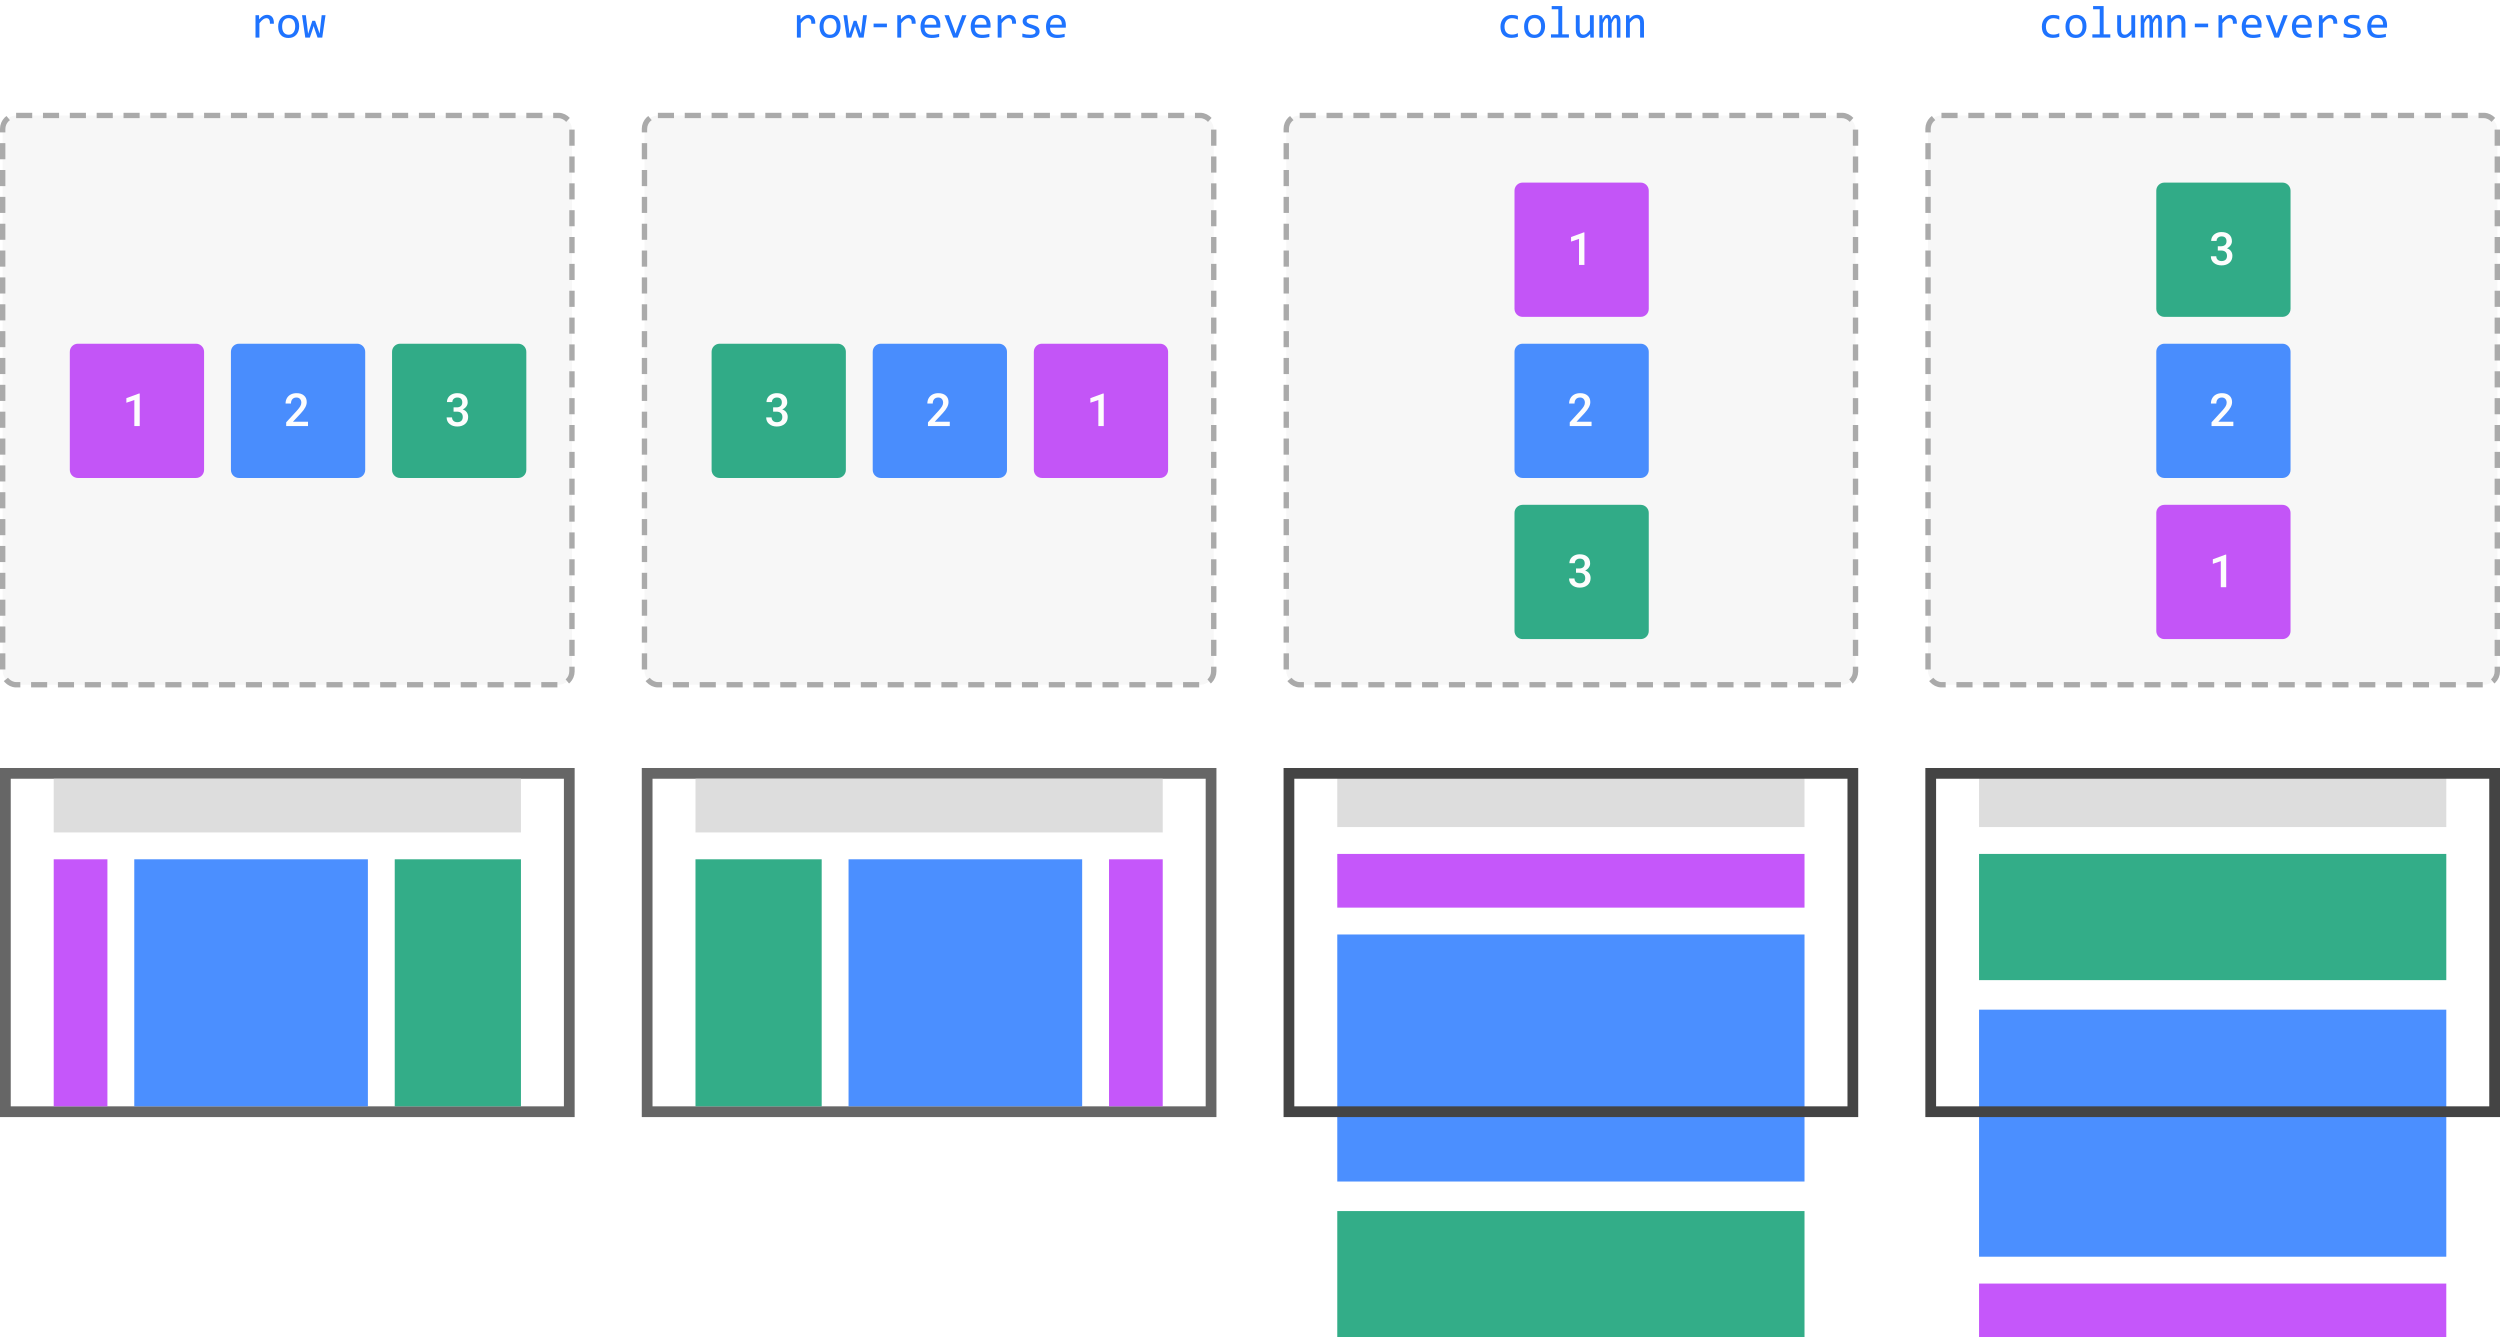 <svg width="931" height="498" viewBox="0 0 931 498" fill="none" xmlns="http://www.w3.org/2000/svg">
<rect x="1" y="43" width="212" height="212" rx="5" fill="#F7F7F7" stroke="#AAAAAA" stroke-width="2" stroke-dasharray="6 4"/>
<g opacity="0.8" filter="url(#filter0_d)">
<path d="M22 127C22 125.343 23.343 124 25 124H69C70.657 124 72 125.343 72 127V171C72 172.657 70.657 174 69 174H25C23.343 174 22 172.657 22 171V127Z" fill="#B72DF8"/>
<path d="M48.036 154.667H46.027V144.963L43.063 145.976V144.274L47.778 142.539H48.036V154.667Z" fill="white"/>
</g>
<g opacity="0.8" filter="url(#filter1_d)">
<path d="M82 127C82 125.343 83.343 124 85 124H129C130.657 124 132 125.343 132 127V171C132 172.657 130.657 174 129 174H85C83.343 174 82 172.657 82 171V127Z" fill="#1E73FF"/>
<path d="M110.7 154.667H102.574V153.281L106.6 148.889C107.181 148.242 107.593 147.702 107.836 147.271C108.085 146.834 108.21 146.396 108.21 145.959C108.21 145.384 108.047 144.919 107.72 144.565C107.399 144.211 106.965 144.033 106.417 144.033C105.764 144.033 105.258 144.233 104.898 144.631C104.538 145.03 104.358 145.575 104.358 146.266H102.341C102.341 145.53 102.507 144.869 102.839 144.282C103.177 143.69 103.656 143.231 104.275 142.905C104.901 142.578 105.62 142.415 106.434 142.415C107.607 142.415 108.531 142.711 109.206 143.303C109.887 143.89 110.227 144.703 110.227 145.743C110.227 146.347 110.056 146.98 109.712 147.644C109.375 148.303 108.819 149.053 108.044 149.894L105.089 153.056H110.7V154.667Z" fill="white"/>
</g>
<g opacity="0.8" filter="url(#filter2_d)">
<path d="M142 127C142 125.343 143.343 124 145 124H189C190.657 124 192 125.343 192 127V171C192 172.657 190.657 174 189 174H145C143.343 174 142 172.657 142 171V127Z" fill="#00986B"/>
<path d="M164.906 147.702H166.135C166.755 147.697 167.244 147.536 167.604 147.221C167.969 146.906 168.152 146.449 168.152 145.851C168.152 145.276 168 144.83 167.695 144.515C167.396 144.194 166.937 144.033 166.317 144.033C165.775 144.033 165.33 144.191 164.981 144.507C164.632 144.816 164.458 145.223 164.458 145.727H162.441C162.441 145.107 162.604 144.543 162.931 144.033C163.263 143.524 163.722 143.129 164.309 142.846C164.901 142.559 165.562 142.415 166.292 142.415C167.499 142.415 168.445 142.719 169.131 143.328C169.823 143.931 170.169 144.772 170.169 145.851C170.169 146.394 169.995 146.906 169.646 147.387C169.303 147.863 168.857 148.223 168.31 148.466C168.974 148.693 169.477 149.05 169.82 149.537C170.169 150.024 170.343 150.605 170.343 151.28C170.343 152.365 169.97 153.228 169.223 153.87C168.481 154.512 167.504 154.833 166.292 154.833C165.13 154.833 164.179 154.523 163.437 153.903C162.695 153.283 162.325 152.459 162.325 151.429H164.342C164.342 151.961 164.519 152.392 164.873 152.724C165.233 153.056 165.714 153.222 166.317 153.222C166.943 153.222 167.435 153.056 167.795 152.724C168.155 152.392 168.334 151.911 168.334 151.28C168.334 150.644 168.146 150.154 167.77 149.811C167.394 149.468 166.835 149.296 166.093 149.296H164.906V147.702Z" fill="white"/>
</g>
<rect x="240" y="43" width="212" height="212" rx="5" fill="#F7F7F7" stroke="#AAAAAA" stroke-width="2" stroke-dasharray="6 4"/>
<g opacity="0.8" filter="url(#filter3_d)">
<path d="M261 127C261 125.343 262.343 124 264 124H308C309.657 124 311 125.343 311 127V171C311 172.657 309.657 174 308 174H264C262.343 174 261 172.657 261 171V127Z" fill="#00986B"/>
<path d="M283.906 147.702H285.135C285.755 147.697 286.244 147.536 286.604 147.221C286.969 146.906 287.152 146.449 287.152 145.851C287.152 145.276 287 144.83 286.695 144.515C286.396 144.194 285.937 144.033 285.317 144.033C284.775 144.033 284.33 144.191 283.981 144.507C283.632 144.816 283.458 145.223 283.458 145.727H281.441C281.441 145.107 281.604 144.543 281.931 144.033C282.263 143.524 282.722 143.129 283.309 142.846C283.901 142.559 284.562 142.415 285.292 142.415C286.499 142.415 287.445 142.719 288.131 143.328C288.823 143.931 289.169 144.772 289.169 145.851C289.169 146.394 288.995 146.906 288.646 147.387C288.303 147.863 287.857 148.223 287.31 148.466C287.974 148.693 288.477 149.05 288.82 149.537C289.169 150.024 289.343 150.605 289.343 151.28C289.343 152.365 288.97 153.228 288.223 153.87C287.481 154.512 286.504 154.833 285.292 154.833C284.13 154.833 283.179 154.523 282.437 153.903C281.695 153.283 281.325 152.459 281.325 151.429H283.342C283.342 151.961 283.519 152.392 283.873 152.724C284.233 153.056 284.714 153.222 285.317 153.222C285.943 153.222 286.435 153.056 286.795 152.724C287.155 152.392 287.334 151.911 287.334 151.28C287.334 150.644 287.146 150.154 286.77 149.811C286.394 149.468 285.835 149.296 285.093 149.296H283.906V147.702Z" fill="white"/>
</g>
<g opacity="0.8" filter="url(#filter4_d)">
<path d="M321 127C321 125.343 322.343 124 324 124H368C369.657 124 371 125.343 371 127V171C371 172.657 369.657 174 368 174H324C322.343 174 321 172.657 321 171V127Z" fill="#1E73FF"/>
<path d="M349.7 154.667H341.574V153.281L345.6 148.889C346.181 148.242 346.593 147.702 346.836 147.271C347.085 146.834 347.21 146.396 347.21 145.959C347.21 145.384 347.047 144.919 346.72 144.565C346.399 144.211 345.965 144.033 345.417 144.033C344.764 144.033 344.258 144.233 343.898 144.631C343.538 145.03 343.358 145.575 343.358 146.266H341.341C341.341 145.53 341.507 144.869 341.839 144.282C342.177 143.69 342.656 143.231 343.275 142.905C343.901 142.578 344.62 142.415 345.434 142.415C346.607 142.415 347.531 142.711 348.206 143.303C348.887 143.89 349.227 144.703 349.227 145.743C349.227 146.347 349.056 146.98 348.712 147.644C348.375 148.303 347.819 149.053 347.044 149.894L344.089 153.056H349.7V154.667Z" fill="white"/>
</g>
<g opacity="0.8" filter="url(#filter5_d)">
<path d="M381 127C381 125.343 382.343 124 384 124H428C429.657 124 431 125.343 431 127V171C431 172.657 429.657 174 428 174H384C382.343 174 381 172.657 381 171V127Z" fill="#B72DF8"/>
<path d="M407.036 154.667H405.027V144.963L402.063 145.976V144.274L406.778 142.539H407.036V154.667Z" fill="white"/>
</g>
<rect x="479" y="43" width="212" height="212" rx="5" fill="#F7F7F7" stroke="#AAAAAA" stroke-width="2" stroke-dasharray="6 4"/>
<g opacity="0.8" filter="url(#filter6_d)">
<path d="M560 67C560 65.343 561.343 64 563 64H607C608.657 64 610 65.343 610 67V111C610 112.657 608.657 114 607 114H563C561.343 114 560 112.657 560 111V67Z" fill="#B72DF8"/>
<path d="M586.036 94.667H584.027V84.963L581.063 85.976V84.274L585.778 82.539H586.036V94.667Z" fill="white"/>
</g>
<g opacity="0.8" filter="url(#filter7_d)">
<path d="M560 127C560 125.343 561.343 124 563 124H607C608.657 124 610 125.343 610 127V171C610 172.657 608.657 174 607 174H563C561.343 174 560 172.657 560 171V127Z" fill="#1E73FF"/>
<path d="M588.7 154.667H580.574V153.281L584.6 148.889C585.181 148.242 585.593 147.702 585.836 147.271C586.085 146.834 586.21 146.396 586.21 145.959C586.21 145.384 586.047 144.919 585.72 144.565C585.399 144.211 584.965 144.033 584.417 144.033C583.764 144.033 583.258 144.233 582.898 144.631C582.538 145.03 582.358 145.575 582.358 146.266H580.341C580.341 145.53 580.507 144.869 580.839 144.282C581.177 143.69 581.656 143.231 582.275 142.905C582.901 142.578 583.62 142.415 584.434 142.415C585.607 142.415 586.531 142.711 587.206 143.303C587.887 143.89 588.227 144.703 588.227 145.743C588.227 146.347 588.056 146.98 587.712 147.644C587.375 148.303 586.819 149.053 586.044 149.894L583.089 153.056H588.7V154.667Z" fill="white"/>
</g>
<g opacity="0.8" filter="url(#filter8_d)">
<path d="M560 187C560 185.343 561.343 184 563 184H607C608.657 184 610 185.343 610 187V231C610 232.657 608.657 234 607 234H563C561.343 234 560 232.657 560 231V187Z" fill="#00986B"/>
<path d="M582.906 207.702H584.135C584.755 207.697 585.244 207.536 585.604 207.221C585.969 206.906 586.152 206.449 586.152 205.851C586.152 205.276 586 204.83 585.695 204.515C585.396 204.194 584.937 204.033 584.317 204.033C583.775 204.033 583.33 204.191 582.981 204.507C582.632 204.816 582.458 205.223 582.458 205.727H580.441C580.441 205.107 580.604 204.543 580.931 204.033C581.263 203.524 581.722 203.129 582.309 202.846C582.901 202.559 583.562 202.415 584.292 202.415C585.499 202.415 586.445 202.719 587.131 203.328C587.823 203.931 588.169 204.772 588.169 205.851C588.169 206.394 587.995 206.906 587.646 207.387C587.303 207.863 586.857 208.223 586.31 208.466C586.974 208.693 587.477 209.05 587.82 209.537C588.169 210.024 588.343 210.605 588.343 211.28C588.343 212.365 587.97 213.228 587.223 213.87C586.481 214.512 585.504 214.833 584.292 214.833C583.13 214.833 582.179 214.523 581.437 213.903C580.695 213.283 580.325 212.459 580.325 211.429H582.342C582.342 211.961 582.519 212.392 582.873 212.724C583.233 213.056 583.714 213.222 584.317 213.222C584.943 213.222 585.435 213.056 585.795 212.724C586.155 212.392 586.334 211.911 586.334 211.28C586.334 210.644 586.146 210.154 585.77 209.811C585.394 209.468 584.835 209.296 584.093 209.296H582.906V207.702Z" fill="white"/>
</g>
<path d="M766.876 13.693C766.5 13.837 766.112 13.942 765.714 14.008C765.321 14.08 764.914 14.116 764.494 14.116C763.177 14.116 762.161 13.759 761.447 13.045C760.739 12.332 760.385 11.288 760.385 9.916C760.385 9.257 760.487 8.66 760.692 8.123C760.897 7.586 761.184 7.127 761.555 6.745C761.926 6.363 762.369 6.07 762.883 5.865C763.398 5.655 763.965 5.55 764.585 5.55C765.017 5.55 765.421 5.58 765.797 5.641C766.173 5.702 766.533 5.802 766.876 5.94V7.318C766.516 7.13 766.148 6.994 765.772 6.911C765.401 6.823 765.017 6.778 764.618 6.778C764.247 6.778 763.896 6.85 763.564 6.994C763.237 7.132 762.95 7.334 762.701 7.6C762.452 7.866 762.255 8.189 762.111 8.571C761.967 8.953 761.896 9.385 761.896 9.866C761.896 10.873 762.139 11.629 762.626 12.132C763.118 12.63 763.799 12.879 764.668 12.879C765.061 12.879 765.44 12.835 765.805 12.747C766.176 12.658 766.533 12.525 766.876 12.348V13.693ZM777.003 9.767C777.003 10.414 776.912 11.009 776.729 11.551C776.546 12.088 776.284 12.55 775.94 12.938C775.597 13.319 775.18 13.618 774.687 13.834C774.194 14.044 773.636 14.149 773.01 14.149C772.413 14.149 771.876 14.058 771.4 13.876C770.93 13.687 770.528 13.413 770.196 13.054C769.87 12.694 769.618 12.248 769.441 11.717C769.269 11.186 769.184 10.575 769.184 9.883C769.184 9.235 769.275 8.646 769.458 8.115C769.64 7.578 769.903 7.119 770.246 6.737C770.589 6.349 771.007 6.051 771.5 5.84C771.992 5.625 772.551 5.517 773.176 5.517C773.774 5.517 774.308 5.611 774.778 5.799C775.254 5.981 775.655 6.253 775.982 6.612C776.314 6.966 776.566 7.409 776.737 7.94C776.914 8.472 777.003 9.08 777.003 9.767ZM775.525 9.833C775.525 9.318 775.467 8.87 775.351 8.488C775.24 8.101 775.08 7.78 774.87 7.525C774.659 7.265 774.402 7.072 774.098 6.944C773.799 6.812 773.464 6.745 773.093 6.745C772.662 6.745 772.291 6.831 771.981 7.002C771.677 7.168 771.425 7.393 771.226 7.675C771.032 7.957 770.888 8.286 770.794 8.663C770.705 9.033 770.661 9.424 770.661 9.833C770.661 10.348 770.716 10.799 770.827 11.186C770.943 11.573 771.107 11.897 771.317 12.157C771.527 12.412 771.782 12.605 772.081 12.738C772.379 12.866 772.717 12.929 773.093 12.929C773.525 12.929 773.893 12.846 774.197 12.68C774.507 12.509 774.759 12.282 774.953 11.999C775.152 11.717 775.296 11.391 775.384 11.02C775.478 10.644 775.525 10.248 775.525 9.833ZM781.934 3.458H779.468V2.271H783.395V12.796H785.876V14H779.194V12.796H781.934V3.458ZM795.14 14H793.845L793.795 12.655C793.546 12.943 793.308 13.184 793.082 13.377C792.86 13.566 792.639 13.718 792.417 13.834C792.196 13.95 791.972 14.03 791.745 14.075C791.524 14.124 791.289 14.149 791.04 14.149C790.182 14.149 789.534 13.898 789.097 13.394C788.66 12.89 788.441 12.13 788.441 11.111V5.666H789.886V10.995C789.886 12.273 790.367 12.913 791.33 12.913C791.507 12.913 791.679 12.888 791.845 12.838C792.016 12.783 792.193 12.691 792.376 12.564C792.564 12.431 792.763 12.254 792.974 12.033C793.189 11.811 793.43 11.532 793.696 11.194V5.666H795.14V14ZM803.731 14V8.015C803.731 7.755 803.72 7.542 803.698 7.376C803.682 7.21 803.651 7.08 803.607 6.986C803.568 6.886 803.516 6.817 803.449 6.778C803.388 6.74 803.311 6.72 803.217 6.72C803.106 6.72 803.004 6.753 802.91 6.82C802.816 6.886 802.713 6.994 802.603 7.144C802.497 7.293 802.378 7.492 802.246 7.741C802.118 7.985 801.966 8.286 801.789 8.646V14H800.469V8.173C800.469 7.868 800.458 7.622 800.436 7.434C800.419 7.246 800.389 7.099 800.345 6.994C800.306 6.889 800.253 6.817 800.187 6.778C800.121 6.74 800.04 6.72 799.946 6.72C799.847 6.72 799.753 6.748 799.664 6.803C799.576 6.859 799.476 6.958 799.365 7.102C799.26 7.246 799.141 7.442 799.008 7.691C798.875 7.94 798.718 8.259 798.535 8.646V14H797.207V5.666H798.311L798.377 7.251C798.521 6.936 798.66 6.668 798.792 6.446C798.931 6.225 799.072 6.048 799.216 5.915C799.36 5.777 799.512 5.677 799.672 5.616C799.838 5.55 800.021 5.517 800.22 5.517C800.668 5.517 801.009 5.663 801.241 5.957C801.474 6.25 801.59 6.704 801.59 7.318C801.723 7.03 801.853 6.776 801.98 6.554C802.107 6.327 802.243 6.139 802.387 5.99C802.536 5.835 802.699 5.719 802.876 5.641C803.054 5.558 803.258 5.517 803.491 5.517C804.537 5.517 805.06 6.322 805.06 7.932V14H803.731ZM807.135 5.666H808.421L808.479 7.011C808.723 6.723 808.958 6.485 809.185 6.297C809.412 6.103 809.633 5.948 809.849 5.832C810.07 5.716 810.295 5.636 810.521 5.591C810.748 5.542 810.984 5.517 811.227 5.517C812.085 5.517 812.732 5.771 813.169 6.28C813.612 6.784 813.833 7.545 813.833 8.563V14H812.389V8.679C812.389 8.026 812.267 7.545 812.024 7.235C811.78 6.919 811.418 6.762 810.937 6.762C810.759 6.762 810.585 6.789 810.414 6.845C810.248 6.895 810.073 6.986 809.891 7.119C809.708 7.246 809.509 7.42 809.293 7.642C809.083 7.863 808.845 8.14 808.579 8.472V14H807.135V5.666ZM822.309 10.157H817.345V8.795H822.309V10.157ZM826.168 5.666H827.488L827.53 7.202C828.022 6.61 828.507 6.181 828.982 5.915C829.464 5.649 829.948 5.517 830.435 5.517C831.298 5.517 831.951 5.796 832.394 6.355C832.842 6.914 833.05 7.744 833.017 8.845H831.556C831.572 8.115 831.464 7.586 831.232 7.26C831.005 6.928 830.67 6.762 830.228 6.762C830.034 6.762 829.837 6.798 829.638 6.87C829.444 6.936 829.243 7.047 829.032 7.202C828.827 7.351 828.609 7.545 828.376 7.783C828.144 8.021 827.895 8.308 827.629 8.646V14H826.168V5.666ZM842.214 9.393C842.214 9.598 842.211 9.769 842.206 9.908C842.2 10.046 842.192 10.176 842.181 10.298H836.329C836.329 11.15 836.567 11.806 837.042 12.265C837.518 12.719 838.205 12.946 839.101 12.946C839.345 12.946 839.588 12.938 839.832 12.921C840.075 12.899 840.31 12.871 840.537 12.838C840.764 12.805 840.98 12.769 841.185 12.73C841.395 12.686 841.589 12.639 841.766 12.589V13.776C841.373 13.887 840.927 13.975 840.429 14.041C839.937 14.113 839.425 14.149 838.894 14.149C838.18 14.149 837.565 14.053 837.051 13.859C836.536 13.665 836.113 13.386 835.781 13.021C835.454 12.65 835.211 12.199 835.05 11.668C834.895 11.131 834.818 10.525 834.818 9.85C834.818 9.263 834.901 8.71 835.067 8.189C835.238 7.664 835.485 7.204 835.806 6.812C836.132 6.413 836.531 6.098 837.001 5.865C837.471 5.633 838.005 5.517 838.603 5.517C839.184 5.517 839.699 5.608 840.147 5.791C840.595 5.973 840.972 6.233 841.276 6.571C841.586 6.903 841.818 7.31 841.973 7.791C842.134 8.267 842.214 8.801 842.214 9.393ZM840.711 9.186C840.728 8.815 840.692 8.477 840.604 8.173C840.515 7.863 840.377 7.597 840.188 7.376C840.006 7.155 839.776 6.983 839.5 6.861C839.223 6.734 838.902 6.67 838.537 6.67C838.221 6.67 837.933 6.731 837.673 6.853C837.413 6.975 837.189 7.146 837.001 7.368C836.813 7.589 836.661 7.855 836.544 8.165C836.428 8.474 836.356 8.815 836.329 9.186H840.711ZM843.741 5.666H845.385L847.427 11.178L847.867 12.523L848.323 11.145L850.349 5.666H851.934L848.664 14H847.003L843.741 5.666ZM860.907 9.393C860.907 9.598 860.904 9.769 860.899 9.908C860.893 10.046 860.885 10.176 860.874 10.298H855.022C855.022 11.15 855.26 11.806 855.736 12.265C856.212 12.719 856.898 12.946 857.794 12.946C858.038 12.946 858.281 12.938 858.525 12.921C858.768 12.899 859.004 12.871 859.23 12.838C859.457 12.805 859.673 12.769 859.878 12.73C860.088 12.686 860.282 12.639 860.459 12.589V13.776C860.066 13.887 859.621 13.975 859.123 14.041C858.63 14.113 858.118 14.149 857.587 14.149C856.873 14.149 856.259 14.053 855.744 13.859C855.229 13.665 854.806 13.386 854.474 13.021C854.148 12.65 853.904 12.199 853.744 11.668C853.589 11.131 853.511 10.525 853.511 9.85C853.511 9.263 853.594 8.71 853.76 8.189C853.932 7.664 854.178 7.204 854.499 6.812C854.826 6.413 855.224 6.098 855.694 5.865C856.165 5.633 856.699 5.517 857.296 5.517C857.877 5.517 858.392 5.608 858.84 5.791C859.289 5.973 859.665 6.233 859.969 6.571C860.279 6.903 860.512 7.31 860.667 7.791C860.827 8.267 860.907 8.801 860.907 9.393ZM859.405 9.186C859.421 8.815 859.385 8.477 859.297 8.173C859.208 7.863 859.07 7.597 858.882 7.376C858.699 7.155 858.47 6.983 858.193 6.861C857.916 6.734 857.595 6.67 857.23 6.67C856.915 6.67 856.627 6.731 856.367 6.853C856.107 6.975 855.882 7.146 855.694 7.368C855.506 7.589 855.354 7.855 855.238 8.165C855.122 8.474 855.05 8.815 855.022 9.186H859.405ZM863.555 5.666H864.875L864.917 7.202C865.409 6.61 865.893 6.181 866.369 5.915C866.851 5.649 867.335 5.517 867.822 5.517C868.685 5.517 869.338 5.796 869.781 6.355C870.229 6.914 870.437 7.744 870.403 8.845H868.942C868.959 8.115 868.851 7.586 868.619 7.26C868.392 6.928 868.057 6.762 867.614 6.762C867.421 6.762 867.224 6.798 867.025 6.87C866.831 6.936 866.629 7.047 866.419 7.202C866.214 7.351 865.996 7.545 865.763 7.783C865.531 8.021 865.282 8.308 865.016 8.646V14H863.555V5.666ZM879.161 11.726C879.161 12.019 879.111 12.282 879.011 12.514C878.912 12.747 878.776 12.954 878.604 13.137C878.433 13.314 878.234 13.466 878.007 13.593C877.78 13.72 877.536 13.826 877.276 13.909C877.022 13.992 876.759 14.053 876.488 14.091C876.217 14.13 875.951 14.149 875.691 14.149C875.126 14.149 874.606 14.124 874.13 14.075C873.66 14.025 873.198 13.945 872.744 13.834V12.506C873.231 12.644 873.715 12.749 874.197 12.821C874.678 12.893 875.157 12.929 875.633 12.929C876.325 12.929 876.836 12.835 877.168 12.647C877.5 12.459 877.667 12.19 877.667 11.842C877.667 11.692 877.639 11.56 877.583 11.443C877.534 11.322 877.44 11.208 877.301 11.103C877.163 10.992 876.947 10.879 876.654 10.763C876.366 10.646 875.97 10.514 875.467 10.364C875.09 10.254 874.742 10.129 874.421 9.991C874.105 9.847 873.832 9.678 873.599 9.484C873.367 9.291 873.184 9.064 873.051 8.804C872.918 8.544 872.852 8.236 872.852 7.882C872.852 7.65 872.905 7.395 873.01 7.119C873.12 6.842 873.306 6.585 873.566 6.347C873.826 6.109 874.177 5.912 874.62 5.757C875.063 5.597 875.616 5.517 876.28 5.517C876.607 5.517 876.969 5.536 877.368 5.575C877.766 5.608 878.181 5.669 878.613 5.757V7.044C878.159 6.933 877.727 6.853 877.318 6.803C876.914 6.748 876.562 6.72 876.264 6.72C875.904 6.72 875.6 6.748 875.351 6.803C875.107 6.859 874.908 6.936 874.753 7.036C874.604 7.13 874.496 7.243 874.429 7.376C874.363 7.503 874.33 7.642 874.33 7.791C874.33 7.94 874.357 8.076 874.413 8.198C874.473 8.319 874.581 8.438 874.736 8.555C874.897 8.665 875.118 8.779 875.4 8.895C875.683 9.006 876.051 9.127 876.504 9.26C876.997 9.404 877.412 9.556 877.75 9.717C878.087 9.872 878.361 10.046 878.571 10.24C878.782 10.433 878.931 10.652 879.02 10.896C879.114 11.139 879.161 11.416 879.161 11.726ZM888.947 9.393C888.947 9.598 888.944 9.769 888.939 9.908C888.933 10.046 888.925 10.176 888.914 10.298H883.062C883.062 11.15 883.3 11.806 883.776 12.265C884.252 12.719 884.938 12.946 885.834 12.946C886.078 12.946 886.321 12.938 886.565 12.921C886.808 12.899 887.044 12.871 887.271 12.838C887.497 12.805 887.713 12.769 887.918 12.73C888.128 12.686 888.322 12.639 888.499 12.589V13.776C888.106 13.887 887.661 13.975 887.163 14.041C886.67 14.113 886.158 14.149 885.627 14.149C884.913 14.149 884.299 14.053 883.784 13.859C883.27 13.665 882.846 13.386 882.514 13.021C882.188 12.65 881.944 12.199 881.784 11.668C881.629 11.131 881.551 10.525 881.551 9.85C881.551 9.263 881.634 8.71 881.8 8.189C881.972 7.664 882.218 7.204 882.539 6.812C882.866 6.413 883.264 6.098 883.734 5.865C884.205 5.633 884.739 5.517 885.336 5.517C885.917 5.517 886.432 5.608 886.88 5.791C887.329 5.973 887.705 6.233 888.009 6.571C888.319 6.903 888.552 7.31 888.707 7.791C888.867 8.267 888.947 8.801 888.947 9.393ZM887.445 9.186C887.461 8.815 887.425 8.477 887.337 8.173C887.248 7.863 887.11 7.597 886.922 7.376C886.739 7.155 886.51 6.983 886.233 6.861C885.956 6.734 885.635 6.67 885.27 6.67C884.955 6.67 884.667 6.731 884.407 6.853C884.147 6.975 883.923 7.146 883.734 7.368C883.546 7.589 883.394 7.855 883.278 8.165C883.162 8.474 883.09 8.815 883.062 9.186H887.445Z" fill="#1E73FF"/>
<path d="M565.263 13.693C564.886 13.837 564.499 13.942 564.101 14.008C563.708 14.08 563.301 14.116 562.88 14.116C561.563 14.116 560.548 13.759 559.834 13.045C559.126 12.332 558.771 11.288 558.771 9.916C558.771 9.257 558.874 8.66 559.079 8.123C559.283 7.586 559.571 7.127 559.942 6.745C560.313 6.363 560.755 6.07 561.27 5.865C561.785 5.655 562.352 5.55 562.972 5.55C563.403 5.55 563.807 5.58 564.184 5.641C564.56 5.702 564.92 5.802 565.263 5.94V7.318C564.903 7.13 564.535 6.994 564.159 6.911C563.788 6.823 563.403 6.778 563.005 6.778C562.634 6.778 562.283 6.85 561.951 6.994C561.624 7.132 561.336 7.334 561.087 7.6C560.838 7.866 560.642 8.189 560.498 8.571C560.354 8.953 560.282 9.385 560.282 9.866C560.282 10.873 560.526 11.629 561.013 12.132C561.505 12.63 562.186 12.879 563.055 12.879C563.448 12.879 563.827 12.835 564.192 12.747C564.563 12.658 564.92 12.525 565.263 12.348V13.693ZM575.39 9.767C575.39 10.414 575.298 11.009 575.116 11.551C574.933 12.088 574.67 12.55 574.327 12.938C573.984 13.319 573.566 13.618 573.074 13.834C572.581 14.044 572.022 14.149 571.397 14.149C570.799 14.149 570.263 14.058 569.787 13.876C569.316 13.687 568.915 13.413 568.583 13.054C568.257 12.694 568.005 12.248 567.828 11.717C567.656 11.186 567.57 10.575 567.57 9.883C567.57 9.235 567.662 8.646 567.844 8.115C568.027 7.578 568.29 7.119 568.633 6.737C568.976 6.349 569.394 6.051 569.886 5.84C570.379 5.625 570.938 5.517 571.563 5.517C572.161 5.517 572.695 5.611 573.165 5.799C573.641 5.981 574.042 6.253 574.369 6.612C574.701 6.966 574.952 7.409 575.124 7.94C575.301 8.472 575.39 9.08 575.39 9.767ZM573.912 9.833C573.912 9.318 573.854 8.87 573.738 8.488C573.627 8.101 573.467 7.78 573.256 7.525C573.046 7.265 572.789 7.072 572.484 6.944C572.186 6.812 571.851 6.745 571.48 6.745C571.048 6.745 570.678 6.831 570.368 7.002C570.063 7.168 569.812 7.393 569.612 7.675C569.419 7.957 569.275 8.286 569.181 8.663C569.092 9.033 569.048 9.424 569.048 9.833C569.048 10.348 569.103 10.799 569.214 11.186C569.33 11.573 569.493 11.897 569.704 12.157C569.914 12.412 570.168 12.605 570.467 12.738C570.766 12.866 571.104 12.929 571.48 12.929C571.912 12.929 572.28 12.846 572.584 12.68C572.894 12.509 573.146 12.282 573.339 11.999C573.539 11.717 573.682 11.391 573.771 11.02C573.865 10.644 573.912 10.248 573.912 9.833ZM580.32 3.458H577.855V2.271H581.781V12.796H584.263V14H577.581V12.796H580.32V3.458ZM593.527 14H592.232L592.182 12.655C591.933 12.943 591.695 13.184 591.468 13.377C591.247 13.566 591.026 13.718 590.804 13.834C590.583 13.95 590.359 14.03 590.132 14.075C589.91 14.124 589.675 14.149 589.426 14.149C588.569 14.149 587.921 13.898 587.484 13.394C587.047 12.89 586.828 12.13 586.828 11.111V5.666H588.272V10.995C588.272 12.273 588.754 12.913 589.717 12.913C589.894 12.913 590.065 12.888 590.231 12.838C590.403 12.783 590.58 12.691 590.763 12.564C590.951 12.431 591.15 12.254 591.36 12.033C591.576 11.811 591.817 11.532 592.083 11.194V5.666H593.527V14ZM602.118 14V8.015C602.118 7.755 602.107 7.542 602.085 7.376C602.068 7.21 602.038 7.08 601.994 6.986C601.955 6.886 601.902 6.817 601.836 6.778C601.775 6.74 601.698 6.72 601.604 6.72C601.493 6.72 601.39 6.753 601.296 6.82C601.202 6.886 601.1 6.994 600.989 7.144C600.884 7.293 600.765 7.492 600.632 7.741C600.505 7.985 600.353 8.286 600.176 8.646V14H598.856V8.173C598.856 7.868 598.845 7.622 598.823 7.434C598.806 7.246 598.776 7.099 598.731 6.994C598.693 6.889 598.64 6.817 598.574 6.778C598.507 6.74 598.427 6.72 598.333 6.72C598.233 6.72 598.139 6.748 598.051 6.803C597.962 6.859 597.863 6.958 597.752 7.102C597.647 7.246 597.528 7.442 597.395 7.691C597.262 7.94 597.104 8.259 596.922 8.646V14H595.594V5.666H596.698L596.764 7.251C596.908 6.936 597.046 6.668 597.179 6.446C597.318 6.225 597.459 6.048 597.603 5.915C597.746 5.777 597.899 5.677 598.059 5.616C598.225 5.55 598.408 5.517 598.607 5.517C599.055 5.517 599.396 5.663 599.628 5.957C599.86 6.25 599.977 6.704 599.977 7.318C600.109 7.03 600.239 6.776 600.367 6.554C600.494 6.327 600.63 6.139 600.773 5.99C600.923 5.835 601.086 5.719 601.263 5.641C601.44 5.558 601.645 5.517 601.877 5.517C602.923 5.517 603.446 6.322 603.446 7.932V14H602.118ZM605.521 5.666H606.808L606.866 7.011C607.11 6.723 607.345 6.485 607.572 6.297C607.799 6.103 608.02 5.948 608.236 5.832C608.457 5.716 608.681 5.636 608.908 5.591C609.135 5.542 609.37 5.517 609.614 5.517C610.472 5.517 611.119 5.771 611.556 6.28C611.999 6.784 612.22 7.545 612.22 8.563V14H610.776V8.679C610.776 8.026 610.654 7.545 610.411 7.235C610.167 6.919 609.805 6.762 609.323 6.762C609.146 6.762 608.972 6.789 608.8 6.845C608.634 6.895 608.46 6.986 608.277 7.119C608.095 7.246 607.896 7.42 607.68 7.642C607.469 7.863 607.231 8.14 606.966 8.472V14H605.521V5.666Z" fill="#1E73FF"/>
<rect x="718" y="43" width="212" height="212" rx="5" fill="#F7F7F7" stroke="#AAAAAA" stroke-width="2" stroke-dasharray="6 4"/>
<g opacity="0.8" filter="url(#filter9_d)">
<path d="M799 67C799 65.343 800.343 64 802 64H846C847.657 64 849 65.343 849 67V111C849 112.657 847.657 114 846 114H802C800.343 114 799 112.657 799 111V67Z" fill="#00986B"/>
<path d="M821.906 87.702H823.135C823.755 87.697 824.244 87.536 824.604 87.221C824.969 86.906 825.152 86.449 825.152 85.851C825.152 85.276 825 84.83 824.695 84.515C824.396 84.194 823.937 84.033 823.317 84.033C822.775 84.033 822.33 84.191 821.981 84.507C821.632 84.817 821.458 85.223 821.458 85.727H819.441C819.441 85.107 819.604 84.543 819.931 84.033C820.263 83.524 820.722 83.129 821.309 82.846C821.901 82.559 822.562 82.415 823.292 82.415C824.499 82.415 825.445 82.719 826.131 83.328C826.823 83.931 827.169 84.772 827.169 85.851C827.169 86.394 826.995 86.906 826.646 87.387C826.303 87.863 825.857 88.223 825.31 88.466C825.974 88.693 826.477 89.05 826.82 89.537C827.169 90.024 827.343 90.605 827.343 91.28C827.343 92.365 826.97 93.228 826.223 93.87C825.481 94.512 824.504 94.833 823.292 94.833C822.13 94.833 821.179 94.523 820.437 93.903C819.695 93.283 819.325 92.459 819.325 91.429H821.342C821.342 91.961 821.519 92.392 821.873 92.724C822.233 93.056 822.714 93.222 823.317 93.222C823.943 93.222 824.435 93.056 824.795 92.724C825.155 92.392 825.334 91.911 825.334 91.28C825.334 90.644 825.146 90.154 824.77 89.811C824.394 89.468 823.835 89.296 823.093 89.296H821.906V87.702Z" fill="white"/>
</g>
<g opacity="0.8" filter="url(#filter10_d)">
<path d="M799 127C799 125.343 800.343 124 802 124H846C847.657 124 849 125.343 849 127V171C849 172.657 847.657 174 846 174H802C800.343 174 799 172.657 799 171V127Z" fill="#1E73FF"/>
<path d="M827.7 154.667H819.574V153.281L823.6 148.889C824.181 148.242 824.593 147.702 824.836 147.271C825.085 146.834 825.21 146.396 825.21 145.959C825.21 145.384 825.047 144.919 824.72 144.565C824.399 144.211 823.965 144.033 823.417 144.033C822.764 144.033 822.258 144.233 821.898 144.631C821.538 145.03 821.358 145.575 821.358 146.266H819.341C819.341 145.53 819.507 144.869 819.839 144.282C820.177 143.69 820.656 143.231 821.275 142.905C821.901 142.578 822.62 142.415 823.434 142.415C824.607 142.415 825.531 142.711 826.206 143.303C826.887 143.89 827.227 144.703 827.227 145.743C827.227 146.347 827.056 146.98 826.712 147.644C826.375 148.303 825.819 149.053 825.044 149.894L822.089 153.056H827.7V154.667Z" fill="white"/>
</g>
<g opacity="0.8" filter="url(#filter11_d)">
<path d="M799 187C799 185.343 800.343 184 802 184H846C847.657 184 849 185.343 849 187V231C849 232.657 847.657 234 846 234H802C800.343 234 799 232.657 799 231V187Z" fill="#B72DF8"/>
<path d="M825.036 214.667H823.027V204.963L820.063 205.976V204.274L824.778 202.539H825.036V214.667Z" fill="white"/>
</g>
<rect x="2" y="288" width="210" height="126" fill="white" stroke="#666666" stroke-width="4"/>
<rect x="20" y="290" width="174" height="20" fill="#DDDDDD"/>
<rect opacity="0.8" x="20" y="320" width="20" height="92" fill="#B72DF8"/>
<rect opacity="0.8" x="50" y="320" width="87" height="92" fill="#1E73FF"/>
<rect opacity="0.8" x="147" y="320" width="47" height="92" fill="#00986B"/>
<rect x="241" y="288" width="210" height="126" fill="white" stroke="#666666" stroke-width="4"/>
<rect x="259" y="290" width="174" height="20" fill="#DDDDDD"/>
<rect opacity="0.8" width="20" height="92" transform="matrix(-1 0 0 1 433 320)" fill="#B72DF8"/>
<rect opacity="0.8" width="87" height="92" transform="matrix(-1 0 0 1 403 320)" fill="#1E73FF"/>
<rect opacity="0.8" x="259" y="320" width="47" height="92" fill="#00986B"/>
<path d="M95.148 5.666H96.468L96.51 7.202C97.002 6.61 97.487 6.181 97.962 5.915C98.444 5.649 98.928 5.517 99.415 5.517C100.278 5.517 100.931 5.796 101.374 6.355C101.822 6.914 102.03 7.744 101.997 8.845H100.536C100.552 8.115 100.444 7.586 100.212 7.26C99.985 6.928 99.65 6.762 99.207 6.762C99.014 6.762 98.817 6.798 98.618 6.87C98.424 6.936 98.222 7.047 98.012 7.202C97.808 7.351 97.589 7.545 97.356 7.783C97.124 8.021 96.875 8.308 96.609 8.646V14H95.148V5.666ZM111.41 9.767C111.41 10.414 111.318 11.009 111.136 11.551C110.953 12.088 110.69 12.55 110.347 12.938C110.004 13.319 109.586 13.618 109.094 13.834C108.601 14.044 108.042 14.149 107.417 14.149C106.819 14.149 106.283 14.058 105.807 13.876C105.336 13.687 104.935 13.413 104.603 13.054C104.277 12.694 104.025 12.248 103.848 11.717C103.676 11.186 103.59 10.575 103.59 9.883C103.59 9.235 103.682 8.646 103.864 8.115C104.047 7.578 104.31 7.119 104.653 6.737C104.996 6.349 105.414 6.051 105.906 5.84C106.399 5.625 106.958 5.517 107.583 5.517C108.181 5.517 108.715 5.611 109.185 5.799C109.661 5.981 110.062 6.253 110.389 6.612C110.721 6.966 110.972 7.409 111.144 7.94C111.321 8.472 111.41 9.08 111.41 9.767ZM109.932 9.833C109.932 9.318 109.874 8.87 109.758 8.488C109.647 8.101 109.487 7.78 109.276 7.525C109.066 7.265 108.809 7.072 108.504 6.944C108.206 6.812 107.871 6.745 107.5 6.745C107.068 6.745 106.698 6.831 106.388 7.002C106.083 7.168 105.832 7.393 105.632 7.675C105.439 7.957 105.295 8.286 105.201 8.663C105.112 9.033 105.068 9.424 105.068 9.833C105.068 10.348 105.123 10.799 105.234 11.186C105.35 11.573 105.513 11.897 105.724 12.157C105.934 12.412 106.188 12.605 106.487 12.738C106.786 12.866 107.124 12.929 107.5 12.929C107.932 12.929 108.3 12.846 108.604 12.68C108.914 12.509 109.166 12.282 109.359 11.999C109.559 11.717 109.702 11.391 109.791 11.02C109.885 10.644 109.932 10.248 109.932 9.833ZM121.221 5.666L120.009 14H118.258L117.054 10.514L116.813 9.667L116.54 10.563L115.386 14H113.684L112.48 5.666H113.892L114.589 11.327L114.738 12.589L115.095 11.485L116.307 7.741H117.345L118.648 11.435L119.021 12.539L119.146 11.369L119.793 5.666H121.221Z" fill="#1E73FF"/>
<path d="M296.762 5.666H298.082L298.123 7.202C298.616 6.61 299.1 6.181 299.576 5.915C300.057 5.649 300.541 5.517 301.028 5.517C301.892 5.517 302.545 5.796 302.987 6.355C303.436 6.914 303.643 7.744 303.61 8.845H302.149C302.166 8.115 302.058 7.586 301.825 7.26C301.598 6.928 301.264 6.762 300.821 6.762C300.627 6.762 300.431 6.798 300.231 6.87C300.038 6.936 299.836 7.047 299.625 7.202C299.421 7.351 299.202 7.545 298.97 7.783C298.737 8.021 298.488 8.308 298.223 8.646V14H296.762V5.666ZM313.023 9.767C313.023 10.414 312.932 11.009 312.749 11.551C312.566 12.088 312.304 12.55 311.96 12.938C311.617 13.319 311.2 13.618 310.707 13.834C310.215 14.044 309.656 14.149 309.03 14.149C308.433 14.149 307.896 14.058 307.42 13.876C306.95 13.687 306.548 13.413 306.216 13.054C305.89 12.694 305.638 12.248 305.461 11.717C305.289 11.186 305.204 10.575 305.204 9.883C305.204 9.235 305.295 8.646 305.478 8.115C305.66 7.578 305.923 7.119 306.266 6.737C306.609 6.349 307.027 6.051 307.52 5.84C308.012 5.625 308.571 5.517 309.196 5.517C309.794 5.517 310.328 5.611 310.798 5.799C311.274 5.981 311.675 6.253 312.002 6.612C312.334 6.966 312.586 7.409 312.757 7.94C312.934 8.472 313.023 9.08 313.023 9.767ZM311.545 9.833C311.545 9.318 311.487 8.87 311.371 8.488C311.26 8.101 311.1 7.78 310.89 7.525C310.679 7.265 310.422 7.072 310.118 6.944C309.819 6.812 309.484 6.745 309.113 6.745C308.682 6.745 308.311 6.831 308.001 7.002C307.697 7.168 307.445 7.393 307.246 7.675C307.052 7.957 306.908 8.286 306.814 8.663C306.725 9.033 306.681 9.424 306.681 9.833C306.681 10.348 306.736 10.799 306.847 11.186C306.963 11.573 307.127 11.897 307.337 12.157C307.547 12.412 307.802 12.605 308.101 12.738C308.399 12.866 308.737 12.929 309.113 12.929C309.545 12.929 309.913 12.846 310.217 12.68C310.527 12.509 310.779 12.282 310.973 11.999C311.172 11.717 311.316 11.391 311.404 11.02C311.498 10.644 311.545 10.248 311.545 9.833ZM322.834 5.666L321.623 14H319.871L318.667 10.514L318.427 9.667L318.153 10.563L316.999 14H315.297L314.094 5.666H315.505L316.202 11.327L316.352 12.589L316.708 11.485L317.92 7.741H318.958L320.261 11.435L320.635 12.539L320.759 11.369L321.407 5.666H322.834ZM330.289 10.157H325.325V8.795H330.289V10.157ZM334.148 5.666H335.468L335.51 7.202C336.002 6.61 336.486 6.181 336.962 5.915C337.444 5.649 337.928 5.517 338.415 5.517C339.278 5.517 339.931 5.796 340.374 6.355C340.822 6.914 341.03 7.744 340.997 8.845H339.536C339.552 8.115 339.444 7.586 339.212 7.26C338.985 6.928 338.65 6.762 338.208 6.762C338.014 6.762 337.817 6.798 337.618 6.87C337.424 6.936 337.222 7.047 337.012 7.202C336.807 7.351 336.589 7.545 336.356 7.783C336.124 8.021 335.875 8.308 335.609 8.646V14H334.148V5.666ZM350.194 9.393C350.194 9.598 350.191 9.769 350.186 9.908C350.18 10.046 350.172 10.176 350.161 10.298H344.309C344.309 11.15 344.547 11.806 345.022 12.265C345.498 12.719 346.185 12.946 347.081 12.946C347.325 12.946 347.568 12.938 347.812 12.921C348.055 12.899 348.29 12.871 348.517 12.838C348.744 12.805 348.96 12.769 349.165 12.73C349.375 12.686 349.569 12.639 349.746 12.589V13.776C349.353 13.887 348.907 13.975 348.409 14.041C347.917 14.113 347.405 14.149 346.874 14.149C346.16 14.149 345.545 14.053 345.031 13.859C344.516 13.665 344.093 13.386 343.761 13.021C343.434 12.65 343.191 12.199 343.03 11.668C342.875 11.131 342.798 10.525 342.798 9.85C342.798 9.263 342.881 8.71 343.047 8.189C343.218 7.664 343.465 7.204 343.786 6.812C344.112 6.413 344.511 6.098 344.981 5.865C345.451 5.633 345.985 5.517 346.583 5.517C347.164 5.517 347.679 5.608 348.127 5.791C348.575 5.973 348.951 6.233 349.256 6.571C349.566 6.903 349.798 7.31 349.953 7.791C350.114 8.267 350.194 8.801 350.194 9.393ZM348.691 9.186C348.708 8.815 348.672 8.477 348.583 8.173C348.495 7.863 348.357 7.597 348.168 7.376C347.986 7.155 347.756 6.983 347.479 6.861C347.203 6.734 346.882 6.67 346.517 6.67C346.201 6.67 345.913 6.731 345.653 6.853C345.393 6.975 345.169 7.146 344.981 7.368C344.793 7.589 344.641 7.855 344.524 8.165C344.408 8.474 344.336 8.815 344.309 9.186H348.691ZM351.721 5.666H353.365L355.407 11.178L355.847 12.523L356.303 11.145L358.329 5.666H359.914L356.644 14H354.983L351.721 5.666ZM368.887 9.393C368.887 9.598 368.884 9.769 368.879 9.908C368.873 10.046 368.865 10.176 368.854 10.298H363.002C363.002 11.15 363.24 11.806 363.716 12.265C364.192 12.719 364.878 12.946 365.774 12.946C366.018 12.946 366.261 12.938 366.505 12.921C366.748 12.899 366.984 12.871 367.21 12.838C367.437 12.805 367.653 12.769 367.858 12.73C368.068 12.686 368.262 12.639 368.439 12.589V13.776C368.046 13.887 367.601 13.975 367.103 14.041C366.61 14.113 366.098 14.149 365.567 14.149C364.853 14.149 364.239 14.053 363.724 13.859C363.209 13.665 362.786 13.386 362.454 13.021C362.128 12.65 361.884 12.199 361.724 11.668C361.569 11.131 361.491 10.525 361.491 9.85C361.491 9.263 361.574 8.71 361.74 8.189C361.912 7.664 362.158 7.204 362.479 6.812C362.806 6.413 363.204 6.098 363.674 5.865C364.145 5.633 364.679 5.517 365.276 5.517C365.857 5.517 366.372 5.608 366.82 5.791C367.269 5.973 367.645 6.233 367.949 6.571C368.259 6.903 368.492 7.31 368.646 7.791C368.807 8.267 368.887 8.801 368.887 9.393ZM367.385 9.186C367.401 8.815 367.365 8.477 367.277 8.173C367.188 7.863 367.05 7.597 366.862 7.376C366.679 7.155 366.45 6.983 366.173 6.861C365.896 6.734 365.575 6.67 365.21 6.67C364.895 6.67 364.607 6.731 364.347 6.853C364.087 6.975 363.862 7.146 363.674 7.368C363.486 7.589 363.334 7.855 363.218 8.165C363.102 8.474 363.03 8.815 363.002 9.186H367.385ZM371.535 5.666H372.855L372.896 7.202C373.389 6.61 373.873 6.181 374.349 5.915C374.831 5.649 375.315 5.517 375.802 5.517C376.665 5.517 377.318 5.796 377.761 6.355C378.209 6.914 378.417 7.744 378.383 8.845H376.922C376.939 8.115 376.831 7.586 376.599 7.26C376.372 6.928 376.037 6.762 375.594 6.762C375.401 6.762 375.204 6.798 375.005 6.87C374.811 6.936 374.609 7.047 374.399 7.202C374.194 7.351 373.976 7.545 373.743 7.783C373.511 8.021 373.262 8.308 372.996 8.646V14H371.535V5.666ZM387.141 11.726C387.141 12.019 387.091 12.282 386.991 12.514C386.892 12.747 386.756 12.954 386.584 13.137C386.413 13.314 386.214 13.466 385.987 13.593C385.76 13.72 385.516 13.826 385.256 13.909C385.002 13.992 384.739 14.053 384.468 14.091C384.197 14.13 383.931 14.149 383.671 14.149C383.106 14.149 382.586 14.124 382.11 14.075C381.64 14.025 381.178 13.945 380.724 13.834V12.506C381.211 12.644 381.695 12.749 382.177 12.821C382.658 12.893 383.137 12.929 383.613 12.929C384.305 12.929 384.816 12.835 385.148 12.647C385.48 12.459 385.646 12.19 385.646 11.842C385.646 11.692 385.619 11.56 385.563 11.443C385.514 11.322 385.42 11.208 385.281 11.103C385.143 10.992 384.927 10.879 384.634 10.763C384.346 10.646 383.95 10.514 383.447 10.364C383.07 10.254 382.722 10.129 382.401 9.991C382.085 9.847 381.812 9.678 381.579 9.484C381.347 9.291 381.164 9.064 381.031 8.804C380.898 8.544 380.832 8.236 380.832 7.882C380.832 7.65 380.885 7.395 380.99 7.119C381.1 6.842 381.286 6.585 381.546 6.347C381.806 6.109 382.157 5.912 382.6 5.757C383.043 5.597 383.596 5.517 384.26 5.517C384.587 5.517 384.949 5.536 385.348 5.575C385.746 5.608 386.161 5.669 386.593 5.757V7.044C386.139 6.933 385.707 6.853 385.298 6.803C384.894 6.748 384.542 6.72 384.244 6.72C383.884 6.72 383.58 6.748 383.331 6.803C383.087 6.859 382.888 6.936 382.733 7.036C382.583 7.13 382.476 7.243 382.409 7.376C382.343 7.503 382.31 7.642 382.31 7.791C382.31 7.94 382.337 8.076 382.393 8.198C382.453 8.319 382.561 8.438 382.716 8.555C382.877 8.665 383.098 8.779 383.38 8.895C383.663 9.006 384.031 9.127 384.484 9.26C384.977 9.404 385.392 9.556 385.729 9.717C386.067 9.872 386.341 10.046 386.551 10.24C386.762 10.433 386.911 10.652 387 10.896C387.094 11.139 387.141 11.416 387.141 11.726ZM396.927 9.393C396.927 9.598 396.924 9.769 396.919 9.908C396.913 10.046 396.905 10.176 396.894 10.298H391.042C391.042 11.15 391.28 11.806 391.756 12.265C392.232 12.719 392.918 12.946 393.814 12.946C394.058 12.946 394.301 12.938 394.545 12.921C394.788 12.899 395.024 12.871 395.25 12.838C395.477 12.805 395.693 12.769 395.898 12.73C396.108 12.686 396.302 12.639 396.479 12.589V13.776C396.086 13.887 395.641 13.975 395.143 14.041C394.65 14.113 394.138 14.149 393.607 14.149C392.893 14.149 392.279 14.053 391.764 13.859C391.25 13.665 390.826 13.386 390.494 13.021C390.168 12.65 389.924 12.199 389.764 11.668C389.609 11.131 389.531 10.525 389.531 9.85C389.531 9.263 389.614 8.71 389.78 8.189C389.952 7.664 390.198 7.204 390.519 6.812C390.846 6.413 391.244 6.098 391.714 5.865C392.185 5.633 392.719 5.517 393.316 5.517C393.897 5.517 394.412 5.608 394.86 5.791C395.309 5.973 395.685 6.233 395.989 6.571C396.299 6.903 396.532 7.31 396.687 7.791C396.847 8.267 396.927 8.801 396.927 9.393ZM395.425 9.186C395.441 8.815 395.405 8.477 395.317 8.173C395.228 7.863 395.09 7.597 394.902 7.376C394.719 7.155 394.49 6.983 394.213 6.861C393.936 6.734 393.615 6.67 393.25 6.67C392.935 6.67 392.647 6.731 392.387 6.853C392.127 6.975 391.903 7.146 391.714 7.368C391.526 7.589 391.374 7.855 391.258 8.165C391.142 8.474 391.07 8.815 391.042 9.186H395.425Z" fill="#1E73FF"/>
<rect x="498" y="288" width="174" height="20" fill="#DDDDDD"/>
<rect opacity="0.8" x="498" y="318" width="174" height="20" fill="#B72DF8"/>
<rect opacity="0.8" x="498" y="348" width="174" height="92" fill="#1E73FF"/>
<rect opacity="0.8" x="498" y="451" width="174" height="47" fill="#00986B"/>
<path fill-rule="evenodd" clip-rule="evenodd" d="M688 290H482V412H688V290ZM478 286V416H692V286H478Z" fill="#444444"/>
<rect x="737" y="288" width="174" height="20" fill="#DDDDDD"/>
<rect opacity="0.8" width="174" height="20" transform="matrix(1 0 0 -1 737 498)" fill="#B72DF8"/>
<rect opacity="0.8" width="174" height="92" transform="matrix(1 0 0 -1 737 468)" fill="#1E73FF"/>
<rect opacity="0.8" width="174" height="47" transform="matrix(1 0 0 -1 737 365)" fill="#00986B"/>
<path fill-rule="evenodd" clip-rule="evenodd" d="M927 290H721V412H927V290ZM717 286V416H931V286H717Z" fill="#444444"/>
<defs>
<filter id="filter0_d" x="22" y="124" width="54" height="54" filterUnits="userSpaceOnUse" color-interpolation-filters="sRGB">
<feFlood flood-opacity="0" result="BackgroundImageFix"/>
<feColorMatrix in="SourceAlpha" type="matrix" values="0 0 0 0 0 0 0 0 0 0 0 0 0 0 0 0 0 0 127 0"/>
<feOffset dx="4" dy="4"/>
<feColorMatrix type="matrix" values="0 0 0 0 0 0 0 0 0 0 0 0 0 0 0 0 0 0 0.1 0"/>
<feBlend mode="normal" in2="BackgroundImageFix" result="effect1_dropShadow"/>
<feBlend mode="normal" in="SourceGraphic" in2="effect1_dropShadow" result="shape"/>
</filter>
<filter id="filter1_d" x="82" y="124" width="54" height="54" filterUnits="userSpaceOnUse" color-interpolation-filters="sRGB">
<feFlood flood-opacity="0" result="BackgroundImageFix"/>
<feColorMatrix in="SourceAlpha" type="matrix" values="0 0 0 0 0 0 0 0 0 0 0 0 0 0 0 0 0 0 127 0"/>
<feOffset dx="4" dy="4"/>
<feColorMatrix type="matrix" values="0 0 0 0 0 0 0 0 0 0 0 0 0 0 0 0 0 0 0.1 0"/>
<feBlend mode="normal" in2="BackgroundImageFix" result="effect1_dropShadow"/>
<feBlend mode="normal" in="SourceGraphic" in2="effect1_dropShadow" result="shape"/>
</filter>
<filter id="filter2_d" x="142" y="124" width="54" height="54" filterUnits="userSpaceOnUse" color-interpolation-filters="sRGB">
<feFlood flood-opacity="0" result="BackgroundImageFix"/>
<feColorMatrix in="SourceAlpha" type="matrix" values="0 0 0 0 0 0 0 0 0 0 0 0 0 0 0 0 0 0 127 0"/>
<feOffset dx="4" dy="4"/>
<feColorMatrix type="matrix" values="0 0 0 0 0 0 0 0 0 0 0 0 0 0 0 0 0 0 0.1 0"/>
<feBlend mode="normal" in2="BackgroundImageFix" result="effect1_dropShadow"/>
<feBlend mode="normal" in="SourceGraphic" in2="effect1_dropShadow" result="shape"/>
</filter>
<filter id="filter3_d" x="261" y="124" width="54" height="54" filterUnits="userSpaceOnUse" color-interpolation-filters="sRGB">
<feFlood flood-opacity="0" result="BackgroundImageFix"/>
<feColorMatrix in="SourceAlpha" type="matrix" values="0 0 0 0 0 0 0 0 0 0 0 0 0 0 0 0 0 0 127 0"/>
<feOffset dx="4" dy="4"/>
<feColorMatrix type="matrix" values="0 0 0 0 0 0 0 0 0 0 0 0 0 0 0 0 0 0 0.1 0"/>
<feBlend mode="normal" in2="BackgroundImageFix" result="effect1_dropShadow"/>
<feBlend mode="normal" in="SourceGraphic" in2="effect1_dropShadow" result="shape"/>
</filter>
<filter id="filter4_d" x="321" y="124" width="54" height="54" filterUnits="userSpaceOnUse" color-interpolation-filters="sRGB">
<feFlood flood-opacity="0" result="BackgroundImageFix"/>
<feColorMatrix in="SourceAlpha" type="matrix" values="0 0 0 0 0 0 0 0 0 0 0 0 0 0 0 0 0 0 127 0"/>
<feOffset dx="4" dy="4"/>
<feColorMatrix type="matrix" values="0 0 0 0 0 0 0 0 0 0 0 0 0 0 0 0 0 0 0.1 0"/>
<feBlend mode="normal" in2="BackgroundImageFix" result="effect1_dropShadow"/>
<feBlend mode="normal" in="SourceGraphic" in2="effect1_dropShadow" result="shape"/>
</filter>
<filter id="filter5_d" x="381" y="124" width="54" height="54" filterUnits="userSpaceOnUse" color-interpolation-filters="sRGB">
<feFlood flood-opacity="0" result="BackgroundImageFix"/>
<feColorMatrix in="SourceAlpha" type="matrix" values="0 0 0 0 0 0 0 0 0 0 0 0 0 0 0 0 0 0 127 0"/>
<feOffset dx="4" dy="4"/>
<feColorMatrix type="matrix" values="0 0 0 0 0 0 0 0 0 0 0 0 0 0 0 0 0 0 0.1 0"/>
<feBlend mode="normal" in2="BackgroundImageFix" result="effect1_dropShadow"/>
<feBlend mode="normal" in="SourceGraphic" in2="effect1_dropShadow" result="shape"/>
</filter>
<filter id="filter6_d" x="560" y="64" width="54" height="54" filterUnits="userSpaceOnUse" color-interpolation-filters="sRGB">
<feFlood flood-opacity="0" result="BackgroundImageFix"/>
<feColorMatrix in="SourceAlpha" type="matrix" values="0 0 0 0 0 0 0 0 0 0 0 0 0 0 0 0 0 0 127 0"/>
<feOffset dx="4" dy="4"/>
<feColorMatrix type="matrix" values="0 0 0 0 0 0 0 0 0 0 0 0 0 0 0 0 0 0 0.1 0"/>
<feBlend mode="normal" in2="BackgroundImageFix" result="effect1_dropShadow"/>
<feBlend mode="normal" in="SourceGraphic" in2="effect1_dropShadow" result="shape"/>
</filter>
<filter id="filter7_d" x="560" y="124" width="54" height="54" filterUnits="userSpaceOnUse" color-interpolation-filters="sRGB">
<feFlood flood-opacity="0" result="BackgroundImageFix"/>
<feColorMatrix in="SourceAlpha" type="matrix" values="0 0 0 0 0 0 0 0 0 0 0 0 0 0 0 0 0 0 127 0"/>
<feOffset dx="4" dy="4"/>
<feColorMatrix type="matrix" values="0 0 0 0 0 0 0 0 0 0 0 0 0 0 0 0 0 0 0.1 0"/>
<feBlend mode="normal" in2="BackgroundImageFix" result="effect1_dropShadow"/>
<feBlend mode="normal" in="SourceGraphic" in2="effect1_dropShadow" result="shape"/>
</filter>
<filter id="filter8_d" x="560" y="184" width="54" height="54" filterUnits="userSpaceOnUse" color-interpolation-filters="sRGB">
<feFlood flood-opacity="0" result="BackgroundImageFix"/>
<feColorMatrix in="SourceAlpha" type="matrix" values="0 0 0 0 0 0 0 0 0 0 0 0 0 0 0 0 0 0 127 0"/>
<feOffset dx="4" dy="4"/>
<feColorMatrix type="matrix" values="0 0 0 0 0 0 0 0 0 0 0 0 0 0 0 0 0 0 0.1 0"/>
<feBlend mode="normal" in2="BackgroundImageFix" result="effect1_dropShadow"/>
<feBlend mode="normal" in="SourceGraphic" in2="effect1_dropShadow" result="shape"/>
</filter>
<filter id="filter9_d" x="799" y="64" width="54" height="54" filterUnits="userSpaceOnUse" color-interpolation-filters="sRGB">
<feFlood flood-opacity="0" result="BackgroundImageFix"/>
<feColorMatrix in="SourceAlpha" type="matrix" values="0 0 0 0 0 0 0 0 0 0 0 0 0 0 0 0 0 0 127 0"/>
<feOffset dx="4" dy="4"/>
<feColorMatrix type="matrix" values="0 0 0 0 0 0 0 0 0 0 0 0 0 0 0 0 0 0 0.1 0"/>
<feBlend mode="normal" in2="BackgroundImageFix" result="effect1_dropShadow"/>
<feBlend mode="normal" in="SourceGraphic" in2="effect1_dropShadow" result="shape"/>
</filter>
<filter id="filter10_d" x="799" y="124" width="54" height="54" filterUnits="userSpaceOnUse" color-interpolation-filters="sRGB">
<feFlood flood-opacity="0" result="BackgroundImageFix"/>
<feColorMatrix in="SourceAlpha" type="matrix" values="0 0 0 0 0 0 0 0 0 0 0 0 0 0 0 0 0 0 127 0"/>
<feOffset dx="4" dy="4"/>
<feColorMatrix type="matrix" values="0 0 0 0 0 0 0 0 0 0 0 0 0 0 0 0 0 0 0.1 0"/>
<feBlend mode="normal" in2="BackgroundImageFix" result="effect1_dropShadow"/>
<feBlend mode="normal" in="SourceGraphic" in2="effect1_dropShadow" result="shape"/>
</filter>
<filter id="filter11_d" x="799" y="184" width="54" height="54" filterUnits="userSpaceOnUse" color-interpolation-filters="sRGB">
<feFlood flood-opacity="0" result="BackgroundImageFix"/>
<feColorMatrix in="SourceAlpha" type="matrix" values="0 0 0 0 0 0 0 0 0 0 0 0 0 0 0 0 0 0 127 0"/>
<feOffset dx="4" dy="4"/>
<feColorMatrix type="matrix" values="0 0 0 0 0 0 0 0 0 0 0 0 0 0 0 0 0 0 0.1 0"/>
<feBlend mode="normal" in2="BackgroundImageFix" result="effect1_dropShadow"/>
<feBlend mode="normal" in="SourceGraphic" in2="effect1_dropShadow" result="shape"/>
</filter>
</defs>
</svg>
